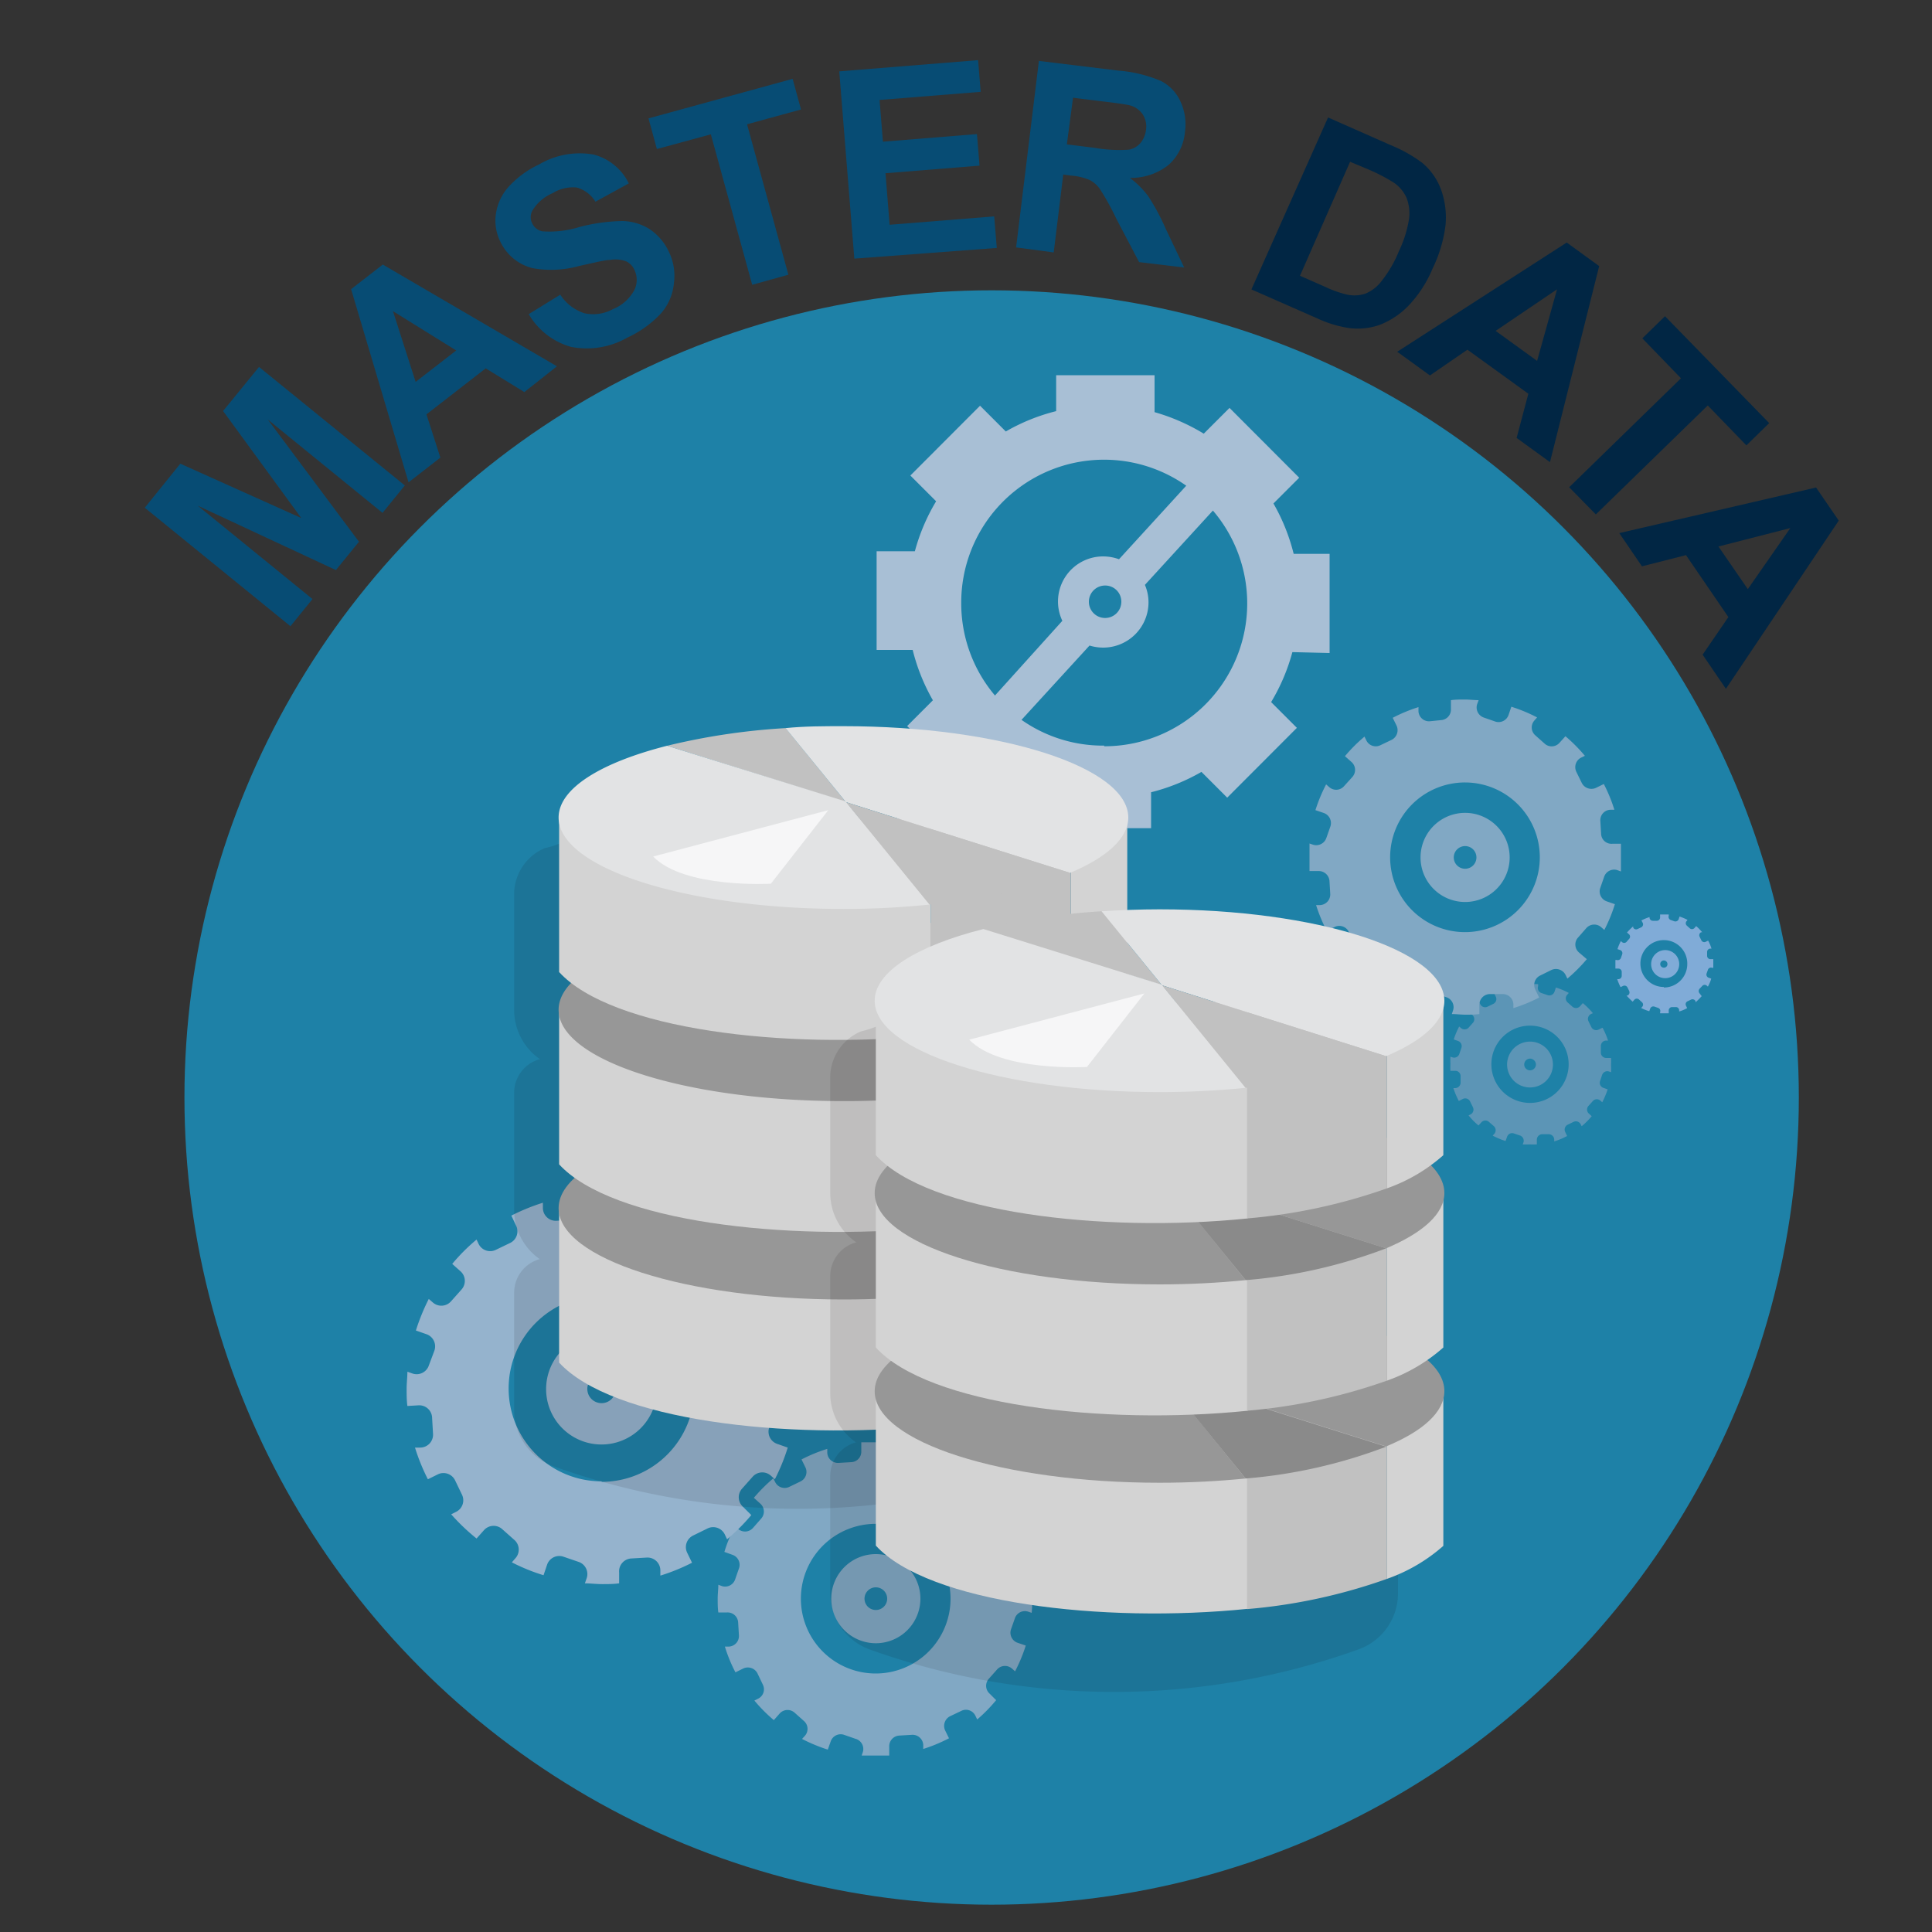 <svg id="Layer_1" data-name="Layer 1" xmlns="http://www.w3.org/2000/svg" viewBox="0 0 150 150"><rect x="0" y="0" width="150" height="150" fill="#333333" stroke="none"/><defs><style>.cls-1{fill:#1e81a7;}.cls-2{fill:#80abd7;}.cls-3{fill:#5c95b6;}.cls-4{fill:#81a8c4;}.cls-5{fill:#95b3cd;}.cls-6{fill:#a8bfd5;}.cls-7{opacity:0.1;}.cls-8{fill:#080100;}.cls-9{fill:#9f9f9f;}.cls-10{fill:#d3d3d3;}.cls-11{fill:#c1c1c1;}.cls-12{fill:#8a8a8a;}.cls-13{fill:#979797;}.cls-14{fill:#e2e3e4;}.cls-15{fill:#f6f6f7;}.cls-16{fill:#074c74;}.cls-17{fill:#012644;}</style></defs><circle class="cls-1" cx="76.99" cy="85.21" r="62.67"/><path class="cls-2" d="M129.18,73.77a1.09,1.09,0,0,0,0,2.17,1.09,1.09,0,1,0,0-2.17Zm0,1.36a.28.28,0,1,1,.28-.28A.27.27,0,0,1,129.18,75.13Zm2.78,2a.27.27,0,0,1,0-.37l.21-.22a.25.25,0,0,1,.36,0l.07.06a2.81,2.81,0,0,0,.26-.62l-.2-.07a.26.26,0,0,1-.16-.33l.1-.28a.25.25,0,0,1,.33-.16l.09,0c0-.11,0-.22,0-.34s0-.22,0-.33h-.21a.26.26,0,0,1-.27-.24l0-.31a.26.26,0,0,1,.24-.27h.1a3.12,3.12,0,0,0-.26-.62l-.19.09a.25.25,0,0,1-.34-.12l-.13-.27a.26.26,0,0,1,.11-.35l.09,0a4.25,4.25,0,0,0-.47-.48l-.14.16a.26.26,0,0,1-.37,0l-.22-.2a.25.25,0,0,1,0-.36l.06-.08a4.26,4.26,0,0,0-.62-.26l-.07.21a.27.27,0,0,1-.33.16l-.28-.1a.26.26,0,0,1-.16-.33l0-.1h-.67v.22a.26.26,0,0,1-.24.27l-.31,0a.26.26,0,0,1-.27-.24V71.2a4.39,4.39,0,0,0-.63.26l.1.19a.26.26,0,0,1-.12.35l-.28.13a.25.25,0,0,1-.34-.12l0-.09a5.44,5.44,0,0,0-.48.48l.16.14a.25.25,0,0,1,0,.36l-.2.23a.25.25,0,0,1-.36,0l-.08-.06a3.84,3.84,0,0,0-.26.62l.21.07a.26.26,0,0,1,.16.32l-.1.29a.26.26,0,0,1-.33.16l-.1,0c0,.11,0,.22,0,.33s0,.23,0,.34h.22a.26.26,0,0,1,.27.24l0,.3a.26.26,0,0,1-.25.28h-.1a4.26,4.26,0,0,0,.26.62l.19-.09a.26.26,0,0,1,.35.12l.13.27a.27.27,0,0,1-.12.35l-.09,0a5.44,5.44,0,0,0,.48.48l.14-.16a.25.25,0,0,1,.36,0l.23.21a.25.25,0,0,1,0,.36l-.07.08a3.45,3.45,0,0,0,.63.25l.07-.2a.26.26,0,0,1,.32-.16l.29.1a.25.25,0,0,1,.16.33l0,.09.33,0,.34,0v-.21a.26.26,0,0,1,.24-.27l.3,0a.25.25,0,0,1,.27.24v.1a2.81,2.81,0,0,0,.62-.26l-.09-.19a.25.25,0,0,1,.12-.34l.27-.13a.26.26,0,0,1,.35.12l0,.09a5.44,5.44,0,0,0,.48-.48Zm-2.78-.5A1.82,1.82,0,1,1,131,74.85,1.82,1.82,0,0,1,129.18,76.67Z"/><path class="cls-3" d="M118.79,80.87a1.78,1.78,0,1,0,1.78,1.78A1.78,1.78,0,0,0,118.79,80.87Zm0,2.23a.45.45,0,0,1-.45-.45.46.46,0,0,1,.45-.46.47.47,0,0,1,.46.46A.46.46,0,0,1,118.79,83.1Zm4.55,3.34a.42.42,0,0,1,0-.59l.34-.38a.41.41,0,0,1,.59,0l.13.11a7.54,7.54,0,0,0,.42-1l-.33-.12a.41.41,0,0,1-.26-.53l.16-.48a.43.43,0,0,1,.54-.26l.15.06a5.07,5.07,0,0,0,0-.55,5.25,5.25,0,0,0,0-.56l-.35,0a.42.42,0,0,1-.44-.4l0-.5a.42.42,0,0,1,.39-.45h.17a6,6,0,0,0-.43-1l-.31.15a.42.42,0,0,1-.56-.2l-.22-.45a.42.42,0,0,1,.19-.56l.15-.07a6.39,6.39,0,0,0-.78-.78l-.23.26a.43.43,0,0,1-.6,0l-.37-.33a.42.42,0,0,1,0-.59l.11-.13a5.75,5.75,0,0,0-1-.42l-.11.33a.42.42,0,0,1-.54.26l-.47-.16a.42.42,0,0,1-.26-.54l0-.15a4.93,4.93,0,0,0-.55,0,5.07,5.07,0,0,0-.55,0l0,.35a.41.41,0,0,1-.39.44l-.5,0a.41.41,0,0,1-.45-.39v-.17a6.44,6.44,0,0,0-1,.42l.15.32a.41.41,0,0,1-.19.56l-.45.22a.42.42,0,0,1-.56-.19l-.08-.15a7.18,7.18,0,0,0-.78.78l.27.23a.43.43,0,0,1,0,.6l-.33.37a.43.43,0,0,1-.6,0l-.12-.1a6,6,0,0,0-.42,1l.33.12a.42.42,0,0,1,.26.54l-.16.47a.42.42,0,0,1-.54.26l-.15-.05a4.93,4.93,0,0,0,0,.55,5.07,5.07,0,0,0,0,.55l.34,0a.41.41,0,0,1,.45.39l0,.5a.43.43,0,0,1-.4.45h-.16a6.44,6.44,0,0,0,.42,1l.32-.16a.42.42,0,0,1,.56.2l.22.45a.42.42,0,0,1-.2.56l-.14.07a5.17,5.17,0,0,0,.77.78l.24-.26a.41.41,0,0,1,.59,0l.38.33a.43.43,0,0,1,0,.6l-.11.12a6.44,6.44,0,0,0,1,.42l.12-.33a.41.41,0,0,1,.53-.26l.47.16a.43.43,0,0,1,.27.54l-.06.15a5.07,5.07,0,0,0,.55,0,4.93,4.93,0,0,0,.55,0l0-.34a.43.43,0,0,1,.4-.45l.5,0a.43.43,0,0,1,.45.4v.16a6,6,0,0,0,1-.42l-.15-.32a.42.42,0,0,1,.2-.56l.45-.22a.42.42,0,0,1,.56.2l.07.14a5.75,5.75,0,0,0,.78-.78Zm-4.55-.81a3,3,0,1,1,3-3A3,3,0,0,1,118.79,85.63Z"/><path class="cls-4" d="M113.75,63.11a3.46,3.46,0,1,0,3.46,3.46A3.46,3.46,0,0,0,113.75,63.11Zm0,4.34a.88.88,0,1,1,.88-.88A.88.88,0,0,1,113.75,67.45Zm8.83,6.49a.81.81,0,0,1-.06-1.15l.64-.73a.82.82,0,0,1,1.16-.07l.24.21a12.31,12.31,0,0,0,.82-2l-.64-.22a.82.82,0,0,1-.51-1l.32-.92a.82.82,0,0,1,1-.51l.3.11c0-.36,0-.71,0-1.07s0-.72,0-1.08l-.68,0a.8.8,0,0,1-.86-.77l-.06-1a.81.81,0,0,1,.77-.87l.32,0a12.31,12.31,0,0,0-.82-2l-.61.3a.84.84,0,0,1-1.1-.38l-.43-.88a.83.83,0,0,1,.38-1.09l.29-.14a12.75,12.75,0,0,0-1.51-1.52l-.46.51a.81.81,0,0,1-1.15.07l-.73-.65a.81.81,0,0,1-.07-1.15l.21-.24a12.35,12.35,0,0,0-2-.83l-.22.65a.82.82,0,0,1-1,.51l-.92-.32a.83.83,0,0,1-.51-1.05l.11-.3c-.36,0-.71-.05-1.07-.05s-.72,0-1.08.05l0,.68a.82.82,0,0,1-.77.87L111,56a.82.82,0,0,1-.87-.77l0-.33a12.35,12.35,0,0,0-2,.83l.3.61a.84.84,0,0,1-.38,1.1l-.88.42a.81.81,0,0,1-1.09-.38l-.14-.29a12.13,12.13,0,0,0-1.52,1.52l.51.45a.82.82,0,0,1,.07,1.16l-.65.72a.81.81,0,0,1-1.15.07l-.24-.21a12.35,12.35,0,0,0-.83,2l.65.22a.83.83,0,0,1,.51,1.05l-.32.91a.83.83,0,0,1-1,.51l-.3-.1c0,.35,0,.71,0,1.07s0,.72,0,1.07l.68,0a.83.83,0,0,1,.87.77l.06,1a.83.83,0,0,1-.77.87h-.33a12.46,12.46,0,0,0,.83,2l.61-.3a.82.82,0,0,1,1.1.38l.42.87a.82.82,0,0,1-.38,1.1l-.29.14a12.75,12.75,0,0,0,1.52,1.51l.45-.51a.82.82,0,0,1,1.16-.06l.72.64a.82.82,0,0,1,.07,1.16l-.21.24a12.31,12.31,0,0,0,2,.82l.22-.65a.83.83,0,0,1,1-.5l.91.32a.81.81,0,0,1,.51,1l-.1.3c.35,0,.71.05,1.07.05s.72,0,1.07-.05l0-.68a.83.83,0,0,1,.77-.87l1,0a.83.83,0,0,1,.87.77l0,.32a12.7,12.7,0,0,0,2-.82l-.3-.62a.81.81,0,0,1,.38-1.09l.87-.43a.84.84,0,0,1,1.1.38l.14.29a12.67,12.67,0,0,0,1.51-1.51Zm-8.83-1.57a5.81,5.81,0,1,1,5.8-5.8A5.81,5.81,0,0,1,113.75,72.37Z"/><path class="cls-4" d="M68,120.66a3.46,3.46,0,1,0,3.46,3.46A3.46,3.46,0,0,0,68,120.66ZM68,125a.88.88,0,1,1,.88-.88A.88.88,0,0,1,68,125Zm8.84,6.5a.82.82,0,0,1-.07-1.16l.64-.72a.82.82,0,0,1,1.16-.07l.24.21a12.35,12.35,0,0,0,.83-2l-.65-.22a.83.83,0,0,1-.51-1l.32-.91a.82.82,0,0,1,1-.51l.3.1a11.47,11.47,0,0,0,0-2.14l-.67,0a.83.83,0,0,1-.87-.77l-.06-1a.83.83,0,0,1,.77-.87l.33,0a12.74,12.74,0,0,0-.83-2l-.61.3a.82.82,0,0,1-1.1-.38l-.42-.87a.82.82,0,0,1,.38-1.1l.29-.14a12,12,0,0,0-1.52-1.51l-.45.51a.83.83,0,0,1-1.16.06l-.72-.64a.82.82,0,0,1-.07-1.16l.21-.24a12.31,12.31,0,0,0-2-.82l-.22.64a.83.83,0,0,1-1.05.51l-.91-.32a.81.81,0,0,1-.51-1l.1-.3c-.35,0-.71,0-1.07,0s-.72,0-1.07,0l0,.68a.81.81,0,0,1-.77.86l-1,.06a.83.83,0,0,1-.87-.77l0-.32a12.31,12.31,0,0,0-2,.82l.3.61a.82.82,0,0,1-.38,1.1l-.87.42a.82.82,0,0,1-1.1-.38l-.14-.28a12.67,12.67,0,0,0-1.51,1.51l.5.45a.82.82,0,0,1,.07,1.16l-.64.73a.82.82,0,0,1-1.16.07l-.24-.21a11.7,11.7,0,0,0-.82,2l.64.23a.82.82,0,0,1,.51,1l-.32.92a.82.82,0,0,1-1,.51l-.3-.11c0,.36-.05.71-.05,1.07s0,.72.05,1.08l.68,0a.82.82,0,0,1,.86.78l.06,1a.82.82,0,0,1-.77.87l-.32,0a11.46,11.46,0,0,0,.82,2l.61-.3a.84.84,0,0,1,1.1.38l.42.88a.81.81,0,0,1-.38,1.09l-.28.14a12,12,0,0,0,1.51,1.52l.45-.51a.82.82,0,0,1,1.16-.07l.73.65a.81.81,0,0,1,.07,1.15l-.22.24a12.74,12.74,0,0,0,2,.83l.23-.65a.82.82,0,0,1,1-.51l.92.32A.82.82,0,0,1,67,136l-.1.3c.35,0,.71,0,1.07,0s.72,0,1.07,0l0-.68a.83.83,0,0,1,.77-.87l1-.06a.83.83,0,0,1,.87.77l0,.33a12.35,12.35,0,0,0,2-.83l-.3-.61a.84.84,0,0,1,.38-1.1l.88-.42a.81.81,0,0,1,1.09.38l.14.29A12.13,12.13,0,0,0,77.34,132ZM68,129.93a5.81,5.81,0,1,1,5.8-5.81A5.81,5.81,0,0,1,68,129.93Z"/><path class="cls-5" d="M46.71,103.55a4.3,4.3,0,1,0,4.29,4.3A4.3,4.3,0,0,0,46.71,103.55Zm0,5.39a1.1,1.1,0,1,1,1.09-1.09A1.09,1.09,0,0,1,46.71,108.94Zm11,8.07a1,1,0,0,1-.09-1.44l.8-.9a1,1,0,0,1,1.44-.09l.3.27a15.55,15.55,0,0,0,1-2.46l-.8-.28a1,1,0,0,1-.63-1.3l.39-1.13a1,1,0,0,1,1.3-.63l.37.13c0-.44.07-.89.07-1.33s0-.9-.07-1.34l-.84,0a1,1,0,0,1-1.07-1l-.08-1.2a1,1,0,0,1,1-1.08l.4,0a15.06,15.06,0,0,0-1-2.45l-.76.36a1,1,0,0,1-1.36-.47l-.53-1.08A1,1,0,0,1,58,98.3l.36-.18a15.18,15.18,0,0,0-1.88-1.88l-.56.63a1,1,0,0,1-1.44.09l-.9-.8a1,1,0,0,1-.09-1.44l.27-.3a15.55,15.55,0,0,0-2.46-1l-.28.8a1,1,0,0,1-1.3.63l-1.13-.39a1,1,0,0,1-.63-1.3l.13-.37c-.44,0-.88-.06-1.33-.06s-.9,0-1.33.06l0,.84a1,1,0,0,1-1,1.08l-1.2.07a1,1,0,0,1-1.08-1l0-.4a16,16,0,0,0-2.45,1l.36.76a1,1,0,0,1-.47,1.37l-1.08.52a1,1,0,0,1-1.36-.47L37,96.24a14.67,14.67,0,0,0-1.89,1.89l.63.56a1,1,0,0,1,.09,1.43l-.8.9a1,1,0,0,1-1.44.09l-.3-.26a16,16,0,0,0-1,2.45l.8.28a1,1,0,0,1,.63,1.3L33.3,106a1,1,0,0,1-1.3.63l-.37-.13c0,.43-.06.88-.06,1.33s0,.89.06,1.33l.84-.05a1,1,0,0,1,1.08,1l.07,1.21a1,1,0,0,1-1,1.07l-.4,0a15.59,15.59,0,0,0,1,2.46l.75-.37a1,1,0,0,1,1.37.47l.52,1.08a1,1,0,0,1-.47,1.36l-.36.18A16,16,0,0,0,37,119.45l.56-.63a1,1,0,0,1,1.44-.09l.9.8A1,1,0,0,1,40,121l-.26.3a14.81,14.81,0,0,0,2.46,1l.27-.8a1,1,0,0,1,1.3-.63l1.14.39a1,1,0,0,1,.63,1.3l-.13.37c.44,0,.88.06,1.33.06s.89,0,1.33-.06l0-.84A1,1,0,0,1,49,121l1.2-.07a1,1,0,0,1,1.07,1l0,.4a15.55,15.55,0,0,0,2.46-1l-.37-.76a1,1,0,0,1,.47-1.36l1.08-.53a1,1,0,0,1,1.37.47l.17.36a15.18,15.18,0,0,0,1.88-1.88Zm-11-2a7.21,7.21,0,1,1,7.2-7.2A7.2,7.2,0,0,1,46.71,115.05Z"/><path class="cls-6" d="M103.23,50.7V43h-2.79a15.17,15.17,0,0,0-1.57-3.91l2-2-5.41-5.42-2,2A15.49,15.49,0,0,0,89.64,32V29.13H82v2.79a15.2,15.2,0,0,0-3.91,1.58l-2-2-5.41,5.42,2,2a15.17,15.17,0,0,0-1.65,3.88H68.06v7.66h2.8a15.17,15.17,0,0,0,1.57,3.91l-2,2,5.41,5.42,2-2a15.33,15.33,0,0,0,3.87,1.66V64.3h7.66V61.51a15.2,15.2,0,0,0,3.91-1.58l2,2,5.41-5.42-2-2a15.17,15.17,0,0,0,1.65-3.88Zm-28.6-3.91A11.09,11.09,0,0,1,92.1,37.71l-5.22,5.71a3.58,3.58,0,0,0-1.23-.22,3.5,3.5,0,0,0-3.17,5L77.25,54A11.07,11.07,0,0,1,74.63,46.79Zm12.43-.08a1.26,1.26,0,1,1-1.25-1.25A1.25,1.25,0,0,1,87.06,46.71ZM85.73,57.89a11,11,0,0,1-6.42-2l5.28-5.77a3.67,3.67,0,0,0,1.06.16,3.52,3.52,0,0,0,3.52-3.52,3.4,3.4,0,0,0-.28-1.35l5.28-5.77a11.09,11.09,0,0,1-8.44,18.3Z"/><g class="cls-7"><path class="cls-8" d="M80.87,113.86a56.19,56.19,0,0,1-37.84,0,4.63,4.63,0,0,1-3.11-4.36v-9.14a2.7,2.7,0,0,1,2.7-2.7H84v11.82A4.64,4.64,0,0,1,80.87,113.86Z"/><path class="cls-8" d="M80.87,98.33a56.13,56.13,0,0,1-37.84,0A4.63,4.63,0,0,1,39.92,94V84.84a2.7,2.7,0,0,1,2.7-2.7H84V94A4.62,4.62,0,0,1,80.87,98.33Z"/><path class="cls-8" d="M80.87,82.8a56.19,56.19,0,0,1-37.84,0,4.65,4.65,0,0,1-3.11-4.37V69.32a3.9,3.9,0,0,1,2.37-3.47,6.19,6.19,0,0,0,1.11-.34l5.67-2.41L84,66.61V78.43A4.62,4.62,0,0,1,80.87,82.8Z"/></g><path class="cls-9" d="M50.71,96.83l13.6-3.6-4.46,5.71S53.13,99.33,50.71,96.83Z"/><path class="cls-9" d="M50.71,81.43l13.6-3.6-4.46,5.71S53.13,83.93,50.71,81.43Z"/><path class="cls-10" d="M43.41,93.88v11.91c4.08,4.46,17.6,6.06,28.87,4.91V93.88Z"/><path class="cls-10" d="M87.52,93.88H83.14v14.48a13.13,13.13,0,0,0,4.38-2.57Z"/><path class="cls-11" d="M72.28,93.88V110.7a42.84,42.84,0,0,0,10.86-2.34V93.88Z"/><path class="cls-12" d="M61,86.85a52.33,52.33,0,0,0-9.19,1.38l13.88,4.38Z"/><path class="cls-13" d="M51.8,88.23c-5.13,1.3-8.43,3.31-8.43,5.57,0,3.92,9.9,7.09,22.11,7.09,2.33,0,4.58-.12,6.69-.33l-6.49-8Z"/><path class="cls-13" d="M87.6,93.8c0-3.92-9.9-7.09-22.12-7.09-1.54,0-3,.05-4.49.14l4.69,5.76,17.4,5.48C85.91,96.9,87.6,95.41,87.6,93.8Z"/><path class="cls-12" d="M72.17,100.56a39.66,39.66,0,0,0,10.91-2.47l-17.4-5.48Z"/><path class="cls-10" d="M43.41,78.48V90.4c4.08,4.45,17.6,6,28.87,4.91V78.48Z"/><path class="cls-10" d="M87.52,78.48H83.14V93a13.12,13.12,0,0,0,4.38-2.56Z"/><path class="cls-11" d="M72.28,78.48V95.31A43.25,43.25,0,0,0,83.14,93V78.48Z"/><path class="cls-12" d="M61,71.45a52.33,52.33,0,0,0-9.19,1.38l13.88,4.38Z"/><path class="cls-13" d="M51.8,72.83c-5.13,1.3-8.43,3.31-8.43,5.57,0,3.92,9.9,7.09,22.11,7.09a64.87,64.87,0,0,0,6.69-.33l-6.49-8Z"/><path class="cls-13" d="M87.6,78.4c0-3.92-9.9-7.09-22.12-7.09-1.54,0-3,0-4.49.14l4.69,5.76,17.4,5.49C85.91,81.5,87.6,80,87.6,78.4Z"/><path class="cls-12" d="M72.17,85.16A39.69,39.69,0,0,0,83.08,82.7l-17.4-5.49Z"/><path class="cls-10" d="M43.41,63.56V75.47c4.08,4.46,17.6,6.06,28.87,4.91V63.56Z"/><path class="cls-10" d="M87.52,63.56H83.14V78a13.12,13.12,0,0,0,4.38-2.56Z"/><path class="cls-11" d="M72.28,63.56V80.38A42.82,42.82,0,0,0,83.14,78V63.56Z"/><path class="cls-11" d="M61,56.53A51.46,51.46,0,0,0,51.8,57.9l13.88,4.38Z"/><path class="cls-14" d="M51.8,57.9c-5.13,1.3-8.43,3.31-8.43,5.57,0,3.92,9.9,7.1,22.11,7.1a64.79,64.79,0,0,0,6.69-.34l-6.49-8Z"/><path class="cls-14" d="M87.6,63.47c0-3.91-9.9-7.09-22.12-7.09-1.54,0-3,0-4.49.15l4.69,5.75,17.4,5.49C85.91,66.58,87.6,65.09,87.6,63.47Z"/><path class="cls-11" d="M72.17,70.23a39.33,39.33,0,0,0,10.91-2.46l-17.4-5.49Z"/><path class="cls-15" d="M50.71,66.5l13.6-3.6-4.46,5.71S53.13,69,50.71,66.5Z"/><g class="cls-7"><path class="cls-8" d="M105.41,128.08a56.19,56.19,0,0,1-37.84,0,4.65,4.65,0,0,1-3.11-4.37V114.6a2.71,2.71,0,0,1,2.71-2.71h41.37v11.82A4.62,4.62,0,0,1,105.41,128.08Z"/><path class="cls-8" d="M105.41,112.55a56.13,56.13,0,0,1-37.84,0,4.64,4.64,0,0,1-3.11-4.36V99.07a2.7,2.7,0,0,1,2.71-2.7h41.37v11.82A4.61,4.61,0,0,1,105.41,112.55Z"/><path class="cls-8" d="M105.41,97a56.19,56.19,0,0,1-37.84,0,4.63,4.63,0,0,1-3.11-4.36V83.54a3.88,3.88,0,0,1,2.38-3.46,8.72,8.72,0,0,0,1.1-.34l5.67-2.41,34.93,3.51V92.66A4.64,4.64,0,0,1,105.41,97Z"/></g><path class="cls-9" d="M75.25,111.05l13.6-3.59-4.46,5.7S77.67,113.55,75.25,111.05Z"/><path class="cls-9" d="M75.25,95.65l13.6-3.59-4.46,5.7S77.67,98.15,75.25,95.65Z"/><path class="cls-10" d="M68,108.11V120c4.08,4.46,17.6,6.06,28.87,4.91V108.11Z"/><path class="cls-10" d="M112.06,108.11h-4.37v14.47a13.17,13.17,0,0,0,4.37-2.56Z"/><path class="cls-11" d="M96.82,108.11v16.82a43,43,0,0,0,10.87-2.35V108.11Z"/><path class="cls-12" d="M85.53,101.08a51.2,51.2,0,0,0-9.18,1.37l13.87,4.38Z"/><path class="cls-13" d="M76.35,102.45c-5.14,1.3-8.44,3.31-8.44,5.57,0,3.92,9.9,7.1,22.12,7.1,2.32,0,4.57-.12,6.68-.33l-6.49-8Z"/><path class="cls-13" d="M112.14,108c0-3.91-9.9-7.09-22.11-7.09-1.54,0-3,0-4.5.15l4.69,5.75,17.4,5.49C110.45,111.13,112.14,109.64,112.14,108Z"/><path class="cls-12" d="M96.71,114.79a39.57,39.57,0,0,0,10.91-2.47l-17.4-5.49Z"/><path class="cls-10" d="M68,92.71v11.91c4.08,4.46,17.6,6.06,28.87,4.91V92.71Z"/><path class="cls-10" d="M112.06,92.71h-4.37v14.48a13.18,13.18,0,0,0,4.37-2.57Z"/><path class="cls-11" d="M96.82,92.71v16.82a43.46,43.46,0,0,0,10.87-2.34V92.71Z"/><path class="cls-12" d="M85.53,85.68a53.07,53.07,0,0,0-9.18,1.37l13.87,4.38Z"/><path class="cls-13" d="M76.35,87.05c-5.14,1.3-8.44,3.32-8.44,5.58,0,3.91,9.9,7.09,22.12,7.09,2.32,0,4.57-.12,6.68-.33l-6.49-8Z"/><path class="cls-13" d="M112.14,92.63c0-3.92-9.9-7.1-22.11-7.1-1.54,0-3,0-4.5.15l4.69,5.75,17.4,5.49C110.45,95.73,112.14,94.24,112.14,92.63Z"/><path class="cls-12" d="M96.71,99.39a39.57,39.57,0,0,0,10.91-2.47l-17.4-5.49Z"/><path class="cls-10" d="M68,77.78V89.69c4.08,4.46,17.6,6.06,28.87,4.91V77.78Z"/><path class="cls-10" d="M112.06,77.78h-4.37V92.26a13.18,13.18,0,0,0,4.37-2.57Z"/><path class="cls-11" d="M96.82,77.78V94.6a43.46,43.46,0,0,0,10.87-2.34V77.78Z"/><path class="cls-11" d="M85.53,70.75a52.06,52.06,0,0,0-9.18,1.38L90.22,76.5Z"/><path class="cls-14" d="M76.35,72.13c-5.14,1.3-8.44,3.31-8.44,5.57,0,3.91,9.9,7.09,22.12,7.09,2.32,0,4.57-.12,6.68-.33l-6.49-8Z"/><path class="cls-14" d="M112.14,77.7c0-3.92-9.9-7.1-22.11-7.1-1.54,0-3,.06-4.5.15l4.69,5.75L107.62,82C110.45,80.8,112.14,79.31,112.14,77.7Z"/><path class="cls-11" d="M96.71,84.46A39.57,39.57,0,0,0,107.62,82L90.22,76.5Z"/><path class="cls-15" d="M75.25,80.72l13.6-3.59-4.46,5.71S77.67,83.23,75.25,80.72Z"/><path class="cls-16" d="M22.55,48.62l-11.31-9.2L14,36l9.39,4.22-6.07-8.31,2.79-3.42,11.32,9.2-1.73,2.13-8.91-7.25,7.08,9.49-1.79,2.2-10.73-5,8.91,7.25Z"/><path class="cls-16" d="M43.24,28.44l-2.53,2-3-1.84-4.6,3.57,1.08,3.36-2.47,1.92-4.46-15,2.46-1.91Zm-7.82-1.23-4.91-3.05,1.76,5.49Z"/><path class="cls-16" d="M41.05,24.39l2.45-1.51a3.54,3.54,0,0,0,1.87,1.44A3.19,3.19,0,0,0,47.59,24a3.28,3.28,0,0,0,1.66-1.48,1.79,1.79,0,0,0,0-1.58,1.33,1.33,0,0,0-.66-.66,2.43,2.43,0,0,0-1.23-.1c-.36,0-1.16.2-2.39.47a8.09,8.09,0,0,1-3.62.17,3.78,3.78,0,0,1-2.5-2.05,3.67,3.67,0,0,1-.35-2.15,4,4,0,0,1,1-2.13,7.46,7.46,0,0,1,2.35-1.72A6.21,6.21,0,0,1,46.09,12a4.23,4.23,0,0,1,2.73,2.24l-2.59,1.42a2.52,2.52,0,0,0-1.44-1.1A3,3,0,0,0,42.9,15a3.36,3.36,0,0,0-1.57,1.36,1.06,1.06,0,0,0,0,1,1.1,1.1,0,0,0,.78.6A7.78,7.78,0,0,0,45,17.62a14.25,14.25,0,0,1,3.32-.46,4.12,4.12,0,0,1,2.1.62,4.29,4.29,0,0,1,1.54,1.83A4.22,4.22,0,0,1,52.32,22a4.1,4.1,0,0,1-1,2.33,8.29,8.29,0,0,1-2.61,1.88,6.34,6.34,0,0,1-4.38.72A5.53,5.53,0,0,1,41.05,24.39Z"/><path class="cls-16" d="M58.4,22.11,55.19,10.43,51,11.57l-.65-2.38L61.54,6.12l.65,2.38L58,9.65l3.21,11.68Z"/><path class="cls-16" d="M66.33,20.08,65.16,5.54l10.78-.87.2,2.46-7.85.63L68.55,11l7.3-.59.2,2.45-7.3.59.32,4,8.12-.65.2,2.45Z"/><path class="cls-16" d="M78.89,19.21,80.66,4.73l6.15.75a10.5,10.5,0,0,1,3.33.81,3.29,3.29,0,0,1,1.51,1.59A4.16,4.16,0,0,1,92,10.24a3.88,3.88,0,0,1-1.28,2.57,4.66,4.66,0,0,1-3,1,7,7,0,0,1,1.42,1.41,17.32,17.32,0,0,1,1.37,2.55l1.43,3-3.5-.42L86.68,17a20.48,20.48,0,0,0-1.28-2.32,2.24,2.24,0,0,0-.81-.71,4.65,4.65,0,0,0-1.45-.34l-.59-.08-.74,6.05Zm3.94-8,2.17.27a11,11,0,0,0,2.65.14,1.57,1.57,0,0,0,.89-.51,1.93,1.93,0,0,0,.43-1,1.72,1.72,0,0,0-.25-1.23,1.74,1.74,0,0,0-1-.7c-.23-.06-.94-.17-2.13-.31l-2.28-.28Z"/><path class="cls-17" d="M103.11,9.12,108,11.28a10.9,10.9,0,0,1,2.43,1.37,4.9,4.9,0,0,1,1.47,2.12,6.4,6.4,0,0,1,.33,2.72,10.68,10.68,0,0,1-1,3.35,9.48,9.48,0,0,1-1.66,2.66,6.24,6.24,0,0,1-2.47,1.73,5.2,5.2,0,0,1-2.36.24,9.1,9.1,0,0,1-2.51-.77l-5.07-2.23Zm1.71,3.44-3.89,8.85,2,.88a8.17,8.17,0,0,0,1.69.59A2.67,2.67,0,0,0,106,22.8a3,3,0,0,0,1.28-1,9.41,9.41,0,0,0,1.34-2.32,9,9,0,0,0,.78-2.5,3.36,3.36,0,0,0-.2-1.63,2.86,2.86,0,0,0-1-1.18,14.09,14.09,0,0,0-2.16-1.1Z"/><path class="cls-17" d="M120.34,35.88,117.75,34l.91-3.43-4.73-3.42-2.91,2-2.54-1.84,13.16-8.48,2.52,1.83Zm-1-7.86,1.55-5.56-4.77,3.23Z"/><path class="cls-17" d="M121.83,37.83l8.68-8.46-3-3.1,1.76-1.72,8.09,8.3-1.77,1.73-3-3.1-8.69,8.46Z"/><path class="cls-17" d="M134,53.48l-1.81-2.65,2-2.92-3.29-4.81-3.42.87-1.76-2.58L141,37.85l1.76,2.57Zm1.7-7.74L139,41l-5.58,1.43Z"/></svg>
